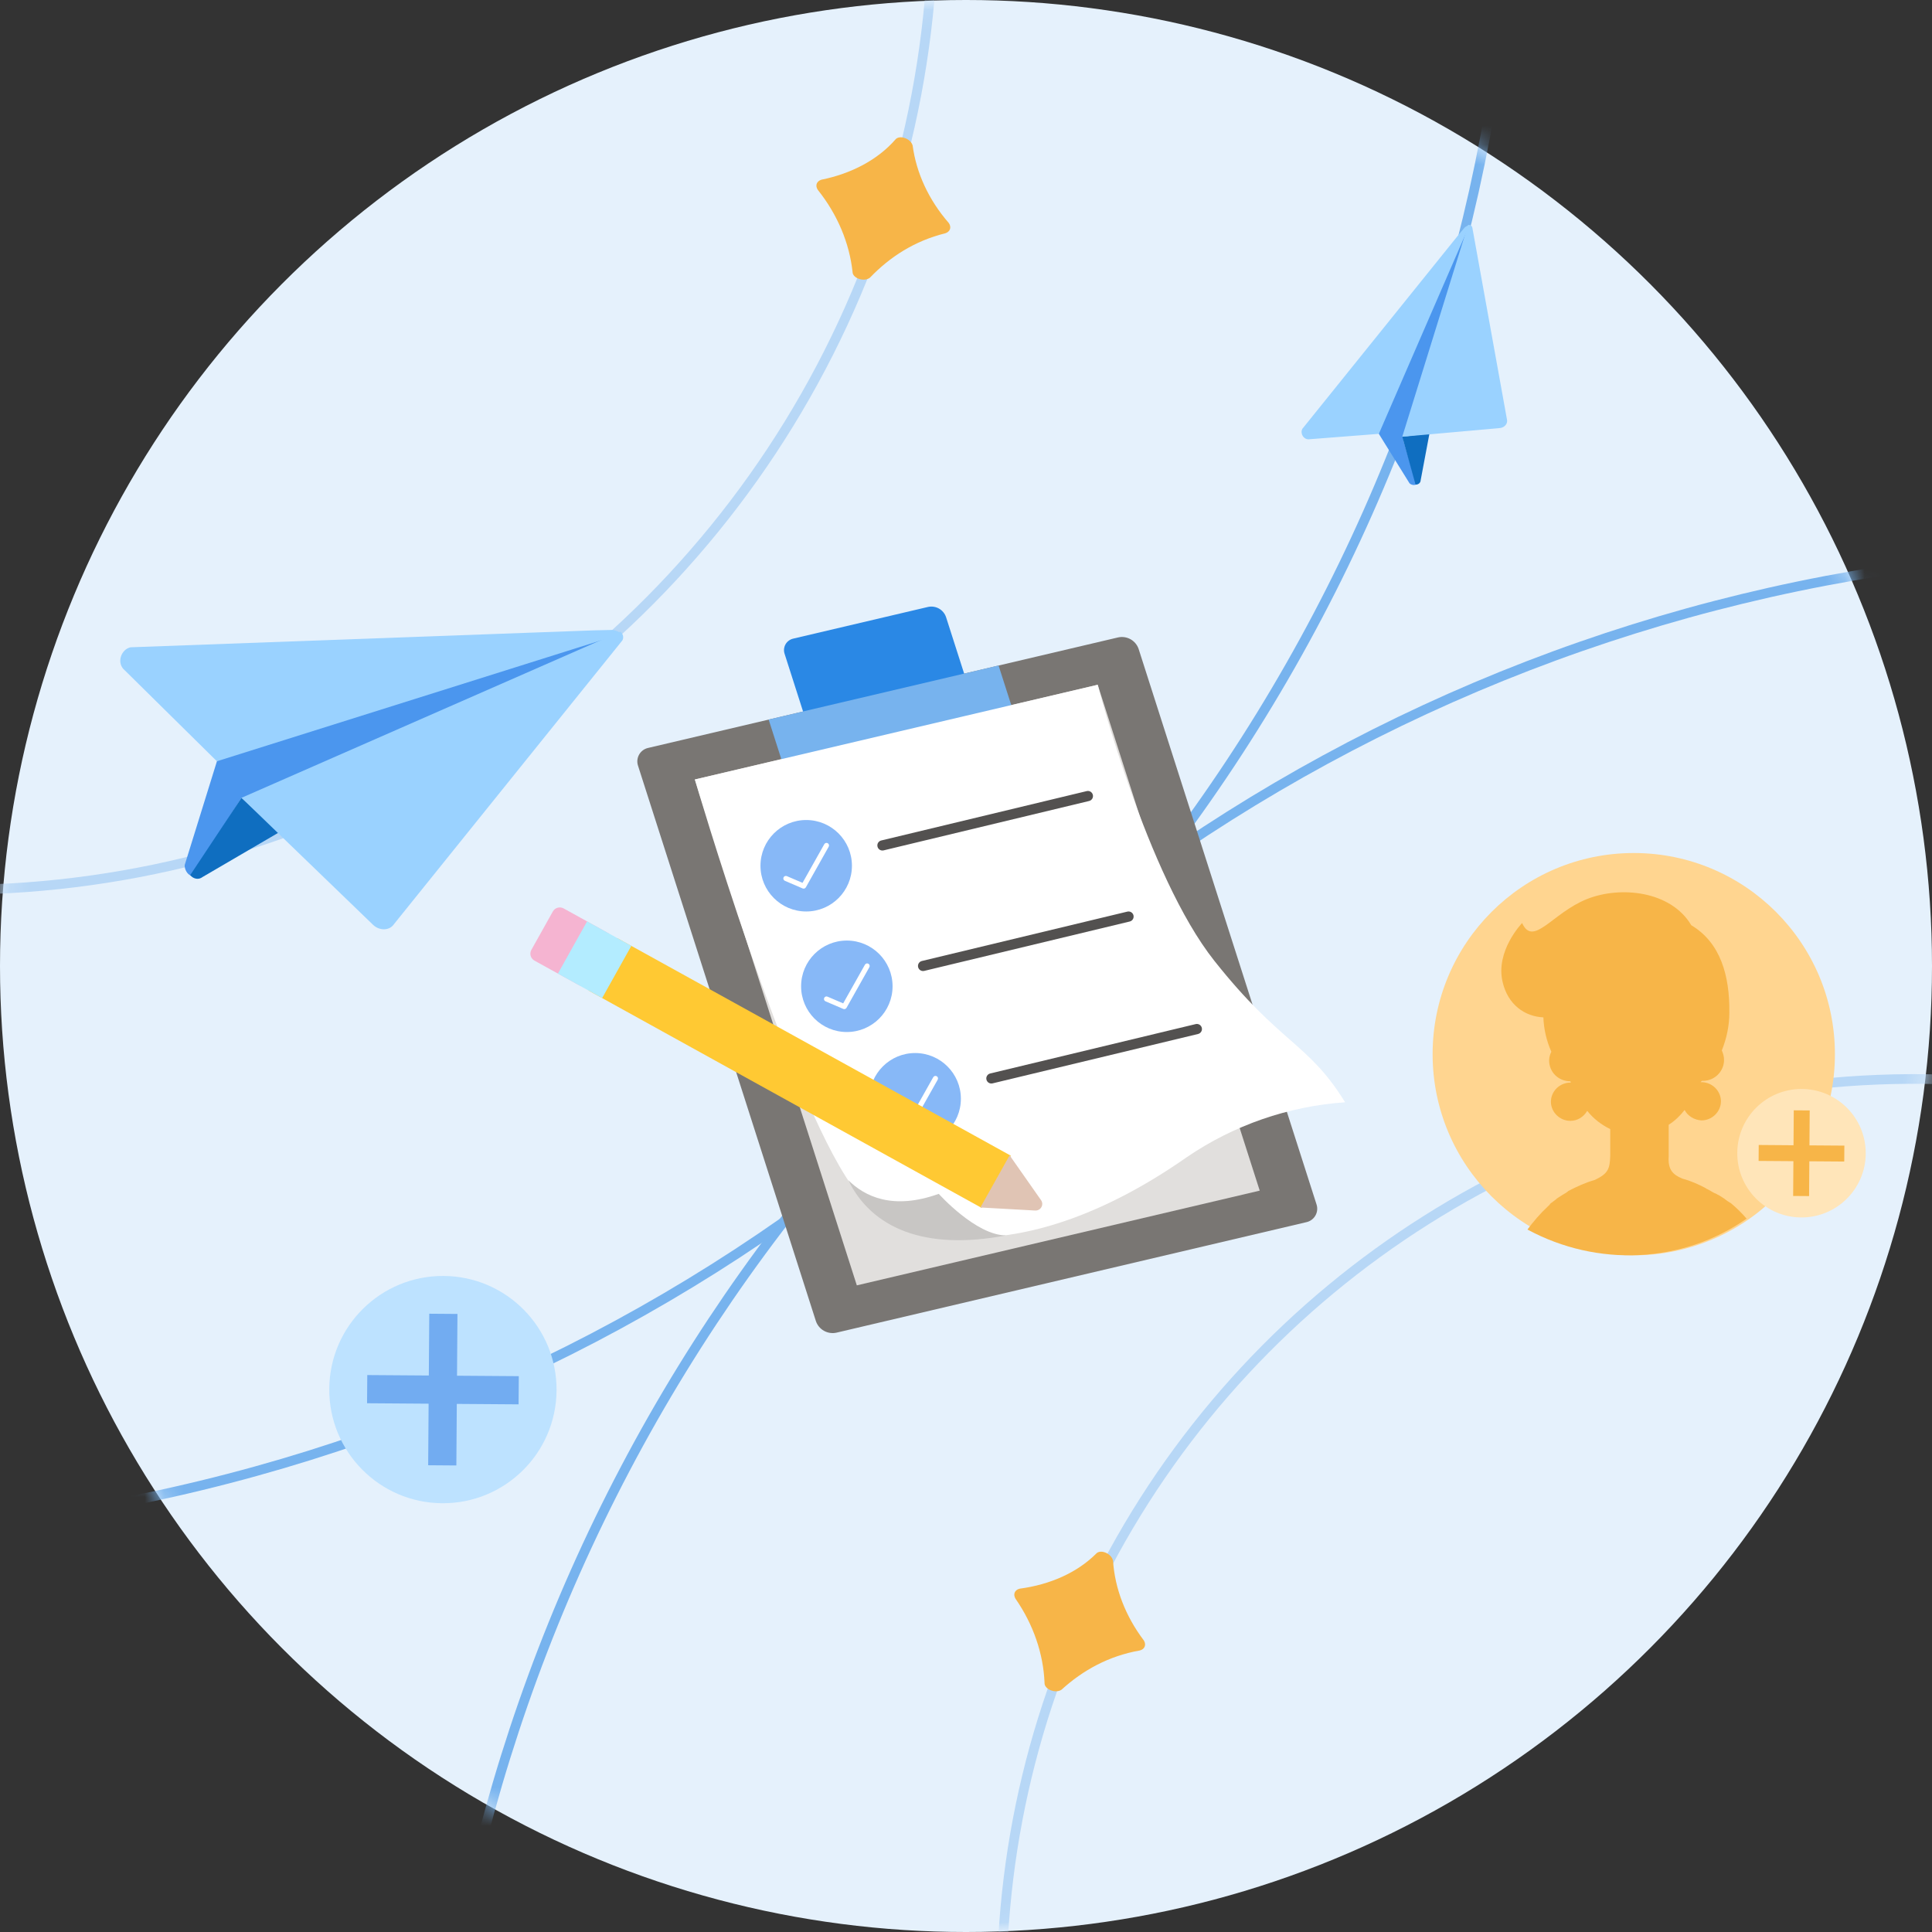 <svg width="100" height="100" viewBox="0 0 100 100" fill="none" xmlns="http://www.w3.org/2000/svg"><rect x="0" y="0" width="100" height="100" fill="#333333" stroke="none"/><circle cx="50" cy="50" r="50" fill="#E5F1FC"></circle><mask id="mask0_1406_121274" style="mask-type:alpha" maskUnits="userSpaceOnUse" x="0" y="0" width="100" height="100"><circle cx="50" cy="50" r="50" fill="#E5F1FC"></circle></mask><g mask="url(https://to-do.live.com/tasks/myday#mask0_1406_121274)"><mask id="mask1_1406_121274" style="mask-type:alpha" maskUnits="userSpaceOnUse" x="-24" y="0" width="153" height="100"><path d="M-23.675 12C-23.675 5.373 -18.302 0 -11.675 0H116.219C122.847 0 128.219 5.373 128.219 12V100H-23.675V12Z" fill="#E5F1FC"></path></mask><g mask="url(https://to-do.live.com/tasks/myday#mask1_1406_121274)"><ellipse rx="50.548" ry="50.676" transform="matrix(0.04 0.999 -0.999 0.04 -2.352 -4.479)" stroke="#B7D7F6" stroke-width="0.5" stroke-linecap="round" stroke-linejoin="round"></ellipse><ellipse rx="88.843" ry="89.067" transform="matrix(0.04 0.999 -0.999 0.04 -10.624 -9.423)" stroke="#77B3EE" stroke-width="0.5" stroke-linecap="round" stroke-linejoin="round"></ellipse><ellipse rx="47.11" ry="47.229" transform="matrix(0.04 0.999 -0.999 0.04 99.067 102.948)" stroke="#B7D7F6" stroke-width="0.5" stroke-linecap="round" stroke-linejoin="round"></ellipse><ellipse rx="88.843" ry="89.067" transform="matrix(0.04 0.999 -0.999 0.04 111.2 117.31)" stroke="#77B3EE" stroke-width="0.5" stroke-linecap="round" stroke-linejoin="round"></ellipse><path d="M67.616 63.26L43.293 68.979C43.073 69.027 42.843 68.992 42.647 68.882C42.45 68.771 42.302 68.592 42.23 68.379L33.025 39.636C32.993 39.541 32.981 39.44 32.991 39.34C33.001 39.24 33.031 39.144 33.081 39.057C33.13 38.97 33.197 38.894 33.278 38.834C33.359 38.775 33.452 38.733 33.55 38.712L57.875 32.992C58.095 32.944 58.324 32.979 58.52 33.089C58.715 33.2 58.863 33.378 58.935 33.59L68.142 62.336C68.174 62.431 68.185 62.532 68.176 62.632C68.166 62.731 68.136 62.828 68.086 62.915C68.037 63.003 67.969 63.078 67.888 63.138C67.807 63.197 67.714 63.239 67.616 63.26Z" fill="#797673"></path><path d="M65.203 61.627L44.349 66.53L35.964 40.347L56.818 35.444L65.203 61.627Z" fill="#E1DFDD"></path><path d="M50.514 36.77L42.176 38.73L40.611 33.842C40.584 33.761 40.574 33.675 40.582 33.591C40.591 33.506 40.617 33.424 40.659 33.349C40.701 33.275 40.758 33.211 40.827 33.16C40.896 33.109 40.974 33.074 41.058 33.055L48.035 31.415C48.228 31.373 48.43 31.403 48.602 31.5C48.774 31.598 48.904 31.754 48.967 31.941L50.514 36.77Z" fill="#2A88E5"></path><path d="M52.592 39.589L42.125 42.05C41.923 42.094 41.711 42.062 41.531 41.96C41.351 41.858 41.214 41.694 41.148 41.499L39.785 37.243L51.686 34.446L53.066 38.754C53.095 38.84 53.106 38.93 53.097 39.02C53.088 39.111 53.061 39.198 53.016 39.277C52.971 39.355 52.91 39.424 52.837 39.478C52.764 39.532 52.681 39.569 52.592 39.589V39.589Z" fill="#77B3EE"></path><path d="M69.623 57.054C66.684 57.257 63.853 58.239 61.423 59.899C52.998 65.794 46.373 64.608 44.082 61.363C40.731 56.612 35.965 40.345 35.965 40.345L56.816 35.444C56.816 35.444 59.35 45.313 62.855 49.732C66.295 54.072 67.711 53.951 69.623 57.054Z" fill="white"></path><path d="M52.077 63.944C47.854 64.746 45.117 63.565 43.906 61.084C44.749 61.924 46.21 62.65 48.589 61.793C48.589 61.793 50.52 63.949 52.077 63.944Z" fill="#C8C6C4"></path><path fill-rule="evenodd" clip-rule="evenodd" d="M56.566 41.142C56.6 41.283 56.513 41.425 56.372 41.459L45.736 44.015C45.594 44.049 45.452 43.962 45.419 43.821C45.385 43.679 45.471 43.537 45.613 43.503L56.249 40.947C56.39 40.913 56.532 41 56.566 41.142Z" fill="#535150"></path><circle cx="41.729" cy="44.811" r="2.367" fill="#87B8F7"></circle><path fill-rule="evenodd" clip-rule="evenodd" d="M42.844 43.645C42.907 43.681 42.93 43.761 42.894 43.824L41.711 45.928C41.678 45.987 41.606 46.011 41.544 45.985L40.624 45.59C40.557 45.561 40.526 45.484 40.555 45.417C40.583 45.351 40.66 45.32 40.727 45.348L41.539 45.696L42.665 43.695C42.701 43.632 42.781 43.609 42.844 43.645Z" fill="white"></path><path fill-rule="evenodd" clip-rule="evenodd" d="M58.669 47.379C58.703 47.521 58.616 47.663 58.475 47.697L47.839 50.253C47.697 50.287 47.555 50.2 47.522 50.058C47.488 49.917 47.575 49.775 47.716 49.741L58.352 47.185C58.493 47.151 58.635 47.238 58.669 47.379Z" fill="#535150"></path><circle cx="43.832" cy="51.05" r="2.367" fill="#87B8F7"></circle><path fill-rule="evenodd" clip-rule="evenodd" d="M44.948 49.883C45.011 49.918 45.034 49.998 44.998 50.062L43.815 52.166C43.782 52.224 43.71 52.249 43.648 52.222L42.728 51.828C42.661 51.799 42.63 51.722 42.659 51.655C42.687 51.588 42.764 51.557 42.831 51.586L43.643 51.934L44.769 49.933C44.805 49.87 44.885 49.847 44.948 49.883Z" fill="white"></path><path fill-rule="evenodd" clip-rule="evenodd" d="M62.206 53.202C62.239 53.343 62.152 53.485 62.011 53.519L51.375 56.075C51.234 56.109 51.092 56.022 51.058 55.881C51.024 55.739 51.111 55.597 51.252 55.563L61.888 53.007C62.029 52.973 62.172 53.06 62.206 53.202Z" fill="#535150"></path><circle cx="47.368" cy="56.872" r="2.367" fill="#87B8F7"></circle><path fill-rule="evenodd" clip-rule="evenodd" d="M48.484 55.705C48.548 55.74 48.57 55.821 48.535 55.884L47.351 57.988C47.318 58.047 47.246 58.071 47.184 58.045L46.264 57.65C46.197 57.621 46.166 57.544 46.195 57.477C46.223 57.411 46.301 57.38 46.367 57.408L47.179 57.756L48.305 55.755C48.341 55.692 48.421 55.669 48.484 55.705Z" fill="white"></path><path d="M30.022 51.025L31.532 48.324L29.173 47.019C29.078 46.967 28.966 46.954 28.861 46.984C28.756 47.014 28.668 47.083 28.615 47.178L27.503 49.166C27.477 49.213 27.46 49.264 27.454 49.318C27.448 49.371 27.453 49.425 27.467 49.476C27.482 49.528 27.507 49.576 27.541 49.618C27.574 49.66 27.616 49.695 27.663 49.721L30.022 51.025Z" fill="#F5B4D1"></path><path d="M31.969 48.567L30.459 51.269L50.808 62.52L52.319 59.818L31.969 48.567Z" fill="#FFC933"></path><path d="M52.258 59.799L50.745 62.499L53.582 62.657C53.646 62.66 53.711 62.646 53.767 62.615C53.824 62.584 53.871 62.538 53.902 62.482C53.934 62.426 53.949 62.362 53.946 62.298C53.943 62.233 53.921 62.171 53.884 62.119L52.258 59.799Z" fill="#E0C4B4"></path><path d="M30.387 47.691L28.877 50.393L31.167 51.659L32.678 48.957L30.387 47.691Z" fill="#B3ECFF"></path><path d="M46.339 7.229C45.428 8.269 44.069 8.988 42.512 9.302C42.261 9.385 42.183 9.612 42.332 9.831C43.349 11.105 43.964 12.579 44.127 14.068C44.124 14.405 44.724 14.608 45.026 14.374C46.063 13.292 47.349 12.464 48.931 12.074C49.182 11.991 49.26 11.764 49.111 11.545C48.068 10.347 47.428 8.949 47.239 7.535C47.142 7.165 46.542 6.961 46.339 7.229Z" fill="#F7B548"></path><path d="M56.734 80.42C55.755 81.396 54.35 82.022 52.776 82.23C52.519 82.296 52.427 82.517 52.56 82.746C53.489 84.085 54.003 85.597 54.065 87.094C54.04 87.43 54.624 87.674 54.942 87.46C56.05 86.451 57.388 85.711 58.993 85.429C59.25 85.363 59.342 85.142 59.208 84.913C58.249 83.648 57.704 82.209 57.611 80.786C57.539 80.41 56.955 80.166 56.734 80.42Z" fill="#F7B548"></path><path d="M32.09 32.732L11.435 39.281C11.307 39.324 11.275 39.332 11.228 39.403L9.561 44.77C9.542 44.956 9.67 45.263 9.908 45.332L12.501 41.296L14.39 43.008L10.338 45.33L31.611 33.137C31.996 32.873 32.165 32.776 32.09 32.732Z" fill="#4B96EE"></path><path d="M12.5 41.295L9.844 45.298C10.015 45.497 10.28 45.556 10.491 45.39L14.461 43.072L12.5 41.295Z" fill="#0F6EC0"></path><path d="M6.476 34.713L11.227 39.403L32.193 32.804C32.042 32.715 31.892 32.625 31.695 32.606L30.737 32.627L6.756 33.504C6.268 33.607 5.997 34.33 6.476 34.713Z" fill="#9AD2FF"></path><path d="M19.329 47.887C19.65 48.177 20.16 48.183 20.396 47.828L32.208 33.155C32.303 33.013 32.25 32.783 32.102 32.696L12.5 41.295L19.329 47.887Z" fill="#9AD2FF"></path><path d="M75.991 11.666L71.391 22.328C71.363 22.395 71.356 22.411 71.368 22.455L72.956 25.014C73.024 25.087 73.193 25.143 73.305 25.071L72.581 22.604L73.938 22.44L73.455 24.896L75.987 12.002C76.016 11.754 76.036 11.652 75.991 11.666Z" fill="#4B96EE"></path><path d="M72.581 22.605L73.269 25.085C73.41 25.086 73.527 25 73.534 24.855L73.989 22.434L72.581 22.605Z" fill="#0F6EC0"></path><path d="M67.802 22.733L71.368 22.456L76.058 11.651C75.969 11.68 75.88 11.71 75.803 11.783L75.475 12.178L67.41 22.195C67.28 22.429 67.478 22.792 67.802 22.733Z" fill="#9AD2FF"></path><path d="M77.648 22.154C77.878 22.126 78.059 21.922 77.998 21.701L76.205 11.767C76.181 11.679 76.069 11.62 75.982 11.649L72.581 22.605L77.648 22.154Z" fill="#9AD2FF"></path><path d="M84.564 64.975C90.314 64.975 94.975 60.314 94.975 54.564C94.975 48.814 90.314 44.152 84.564 44.152C78.814 44.152 74.152 48.814 74.152 54.564C74.152 60.314 78.814 64.975 84.564 64.975Z" fill="#FFD590"></path><path d="M90.405 63.078C90.153 62.785 89.878 62.515 89.58 62.267C89.557 62.267 89.557 62.245 89.534 62.245C89.488 62.222 89.442 62.178 89.396 62.155C89.282 62.065 89.19 61.998 89.075 61.93C89.03 61.907 88.984 61.862 88.915 61.84C88.846 61.795 88.8 61.773 88.732 61.75C88.594 61.682 88.48 61.593 88.319 61.525C88.319 61.525 88.296 61.525 88.296 61.502C87.907 61.3 87.517 61.12 87.082 61.007C86.6 60.805 86.325 60.557 86.371 59.86L86.371 58.217C86.692 58.015 86.967 57.745 87.196 57.452C87.356 57.767 87.7 57.97 88.067 57.992C88.617 57.992 89.075 57.542 89.075 57.002C89.075 56.462 88.617 56.012 88.067 56.012C88.044 56.012 88.044 56.012 88.021 56.012C88.044 55.99 88.067 55.967 88.09 55.945L88.136 55.945C88.754 55.945 89.236 55.45 89.236 54.864C89.236 54.684 89.19 54.527 89.121 54.37C89.373 53.739 89.511 53.087 89.511 52.412C89.534 50.499 89.052 48.789 87.54 47.889C86.486 46.111 83.873 45.841 82.131 46.539C80.343 47.259 79.358 49.037 78.785 47.776C78.785 47.776 77.387 49.217 77.777 50.837C78.052 52.007 78.922 52.614 79.885 52.659C79.908 53.267 80.046 53.874 80.298 54.437C80.229 54.572 80.183 54.73 80.183 54.887C80.183 55.495 80.664 55.967 81.283 55.967C81.283 55.99 81.306 56.012 81.306 56.035C81.306 56.035 81.306 56.035 81.283 56.035C80.733 56.035 80.275 56.485 80.275 57.025C80.275 57.565 80.733 58.015 81.283 58.015C81.65 58.015 81.971 57.812 82.154 57.497C82.475 57.902 82.887 58.217 83.346 58.442L83.346 59.815C83.323 60.49 83.254 60.737 82.544 61.075C82.062 61.21 81.627 61.413 81.191 61.638C81.191 61.638 81.168 61.638 81.168 61.66C81.123 61.682 81.1 61.705 81.077 61.727C80.916 61.818 80.779 61.907 80.641 61.998C80.596 62.02 80.573 62.042 80.527 62.087C80.458 62.133 80.389 62.2 80.32 62.245C80.275 62.267 80.229 62.312 80.206 62.358C80.183 62.38 80.137 62.425 80.114 62.447C79.725 62.808 79.381 63.213 79.06 63.64C82.681 65.598 87.082 65.395 90.405 63.078Z" fill="#F7B548"></path><path d="M93.221 63.015C95.057 63.028 96.557 61.55 96.57 59.714C96.584 57.878 95.106 56.379 93.27 56.365C91.433 56.352 89.934 57.829 89.921 59.666C89.907 61.502 91.385 63.001 93.221 63.015Z" fill="#FFE5B9"></path><path d="M95.464 59.297L93.657 59.284L93.67 57.476L92.845 57.47L92.832 59.278L91.031 59.264L91.025 60.089L92.826 60.102L92.813 61.903L93.638 61.909L93.651 60.108L95.458 60.121L95.464 59.297Z" fill="#F7B548"></path><path d="M22.882 77.807C26.131 77.831 28.784 75.217 28.807 71.968C28.831 68.719 26.217 66.067 22.968 66.043C19.72 66.019 17.067 68.633 17.043 71.882C17.019 75.131 19.634 77.784 22.882 77.807Z" fill="#BDE2FF"></path><path d="M26.853 71.23L23.655 71.207L23.678 68.009L22.219 67.998L22.196 71.196L19.01 71.173L18.999 72.632L22.185 72.655L22.162 75.841L23.621 75.852L23.644 72.666L26.842 72.689L26.853 71.23Z" fill="#72ACF1"></path></g></g></svg>